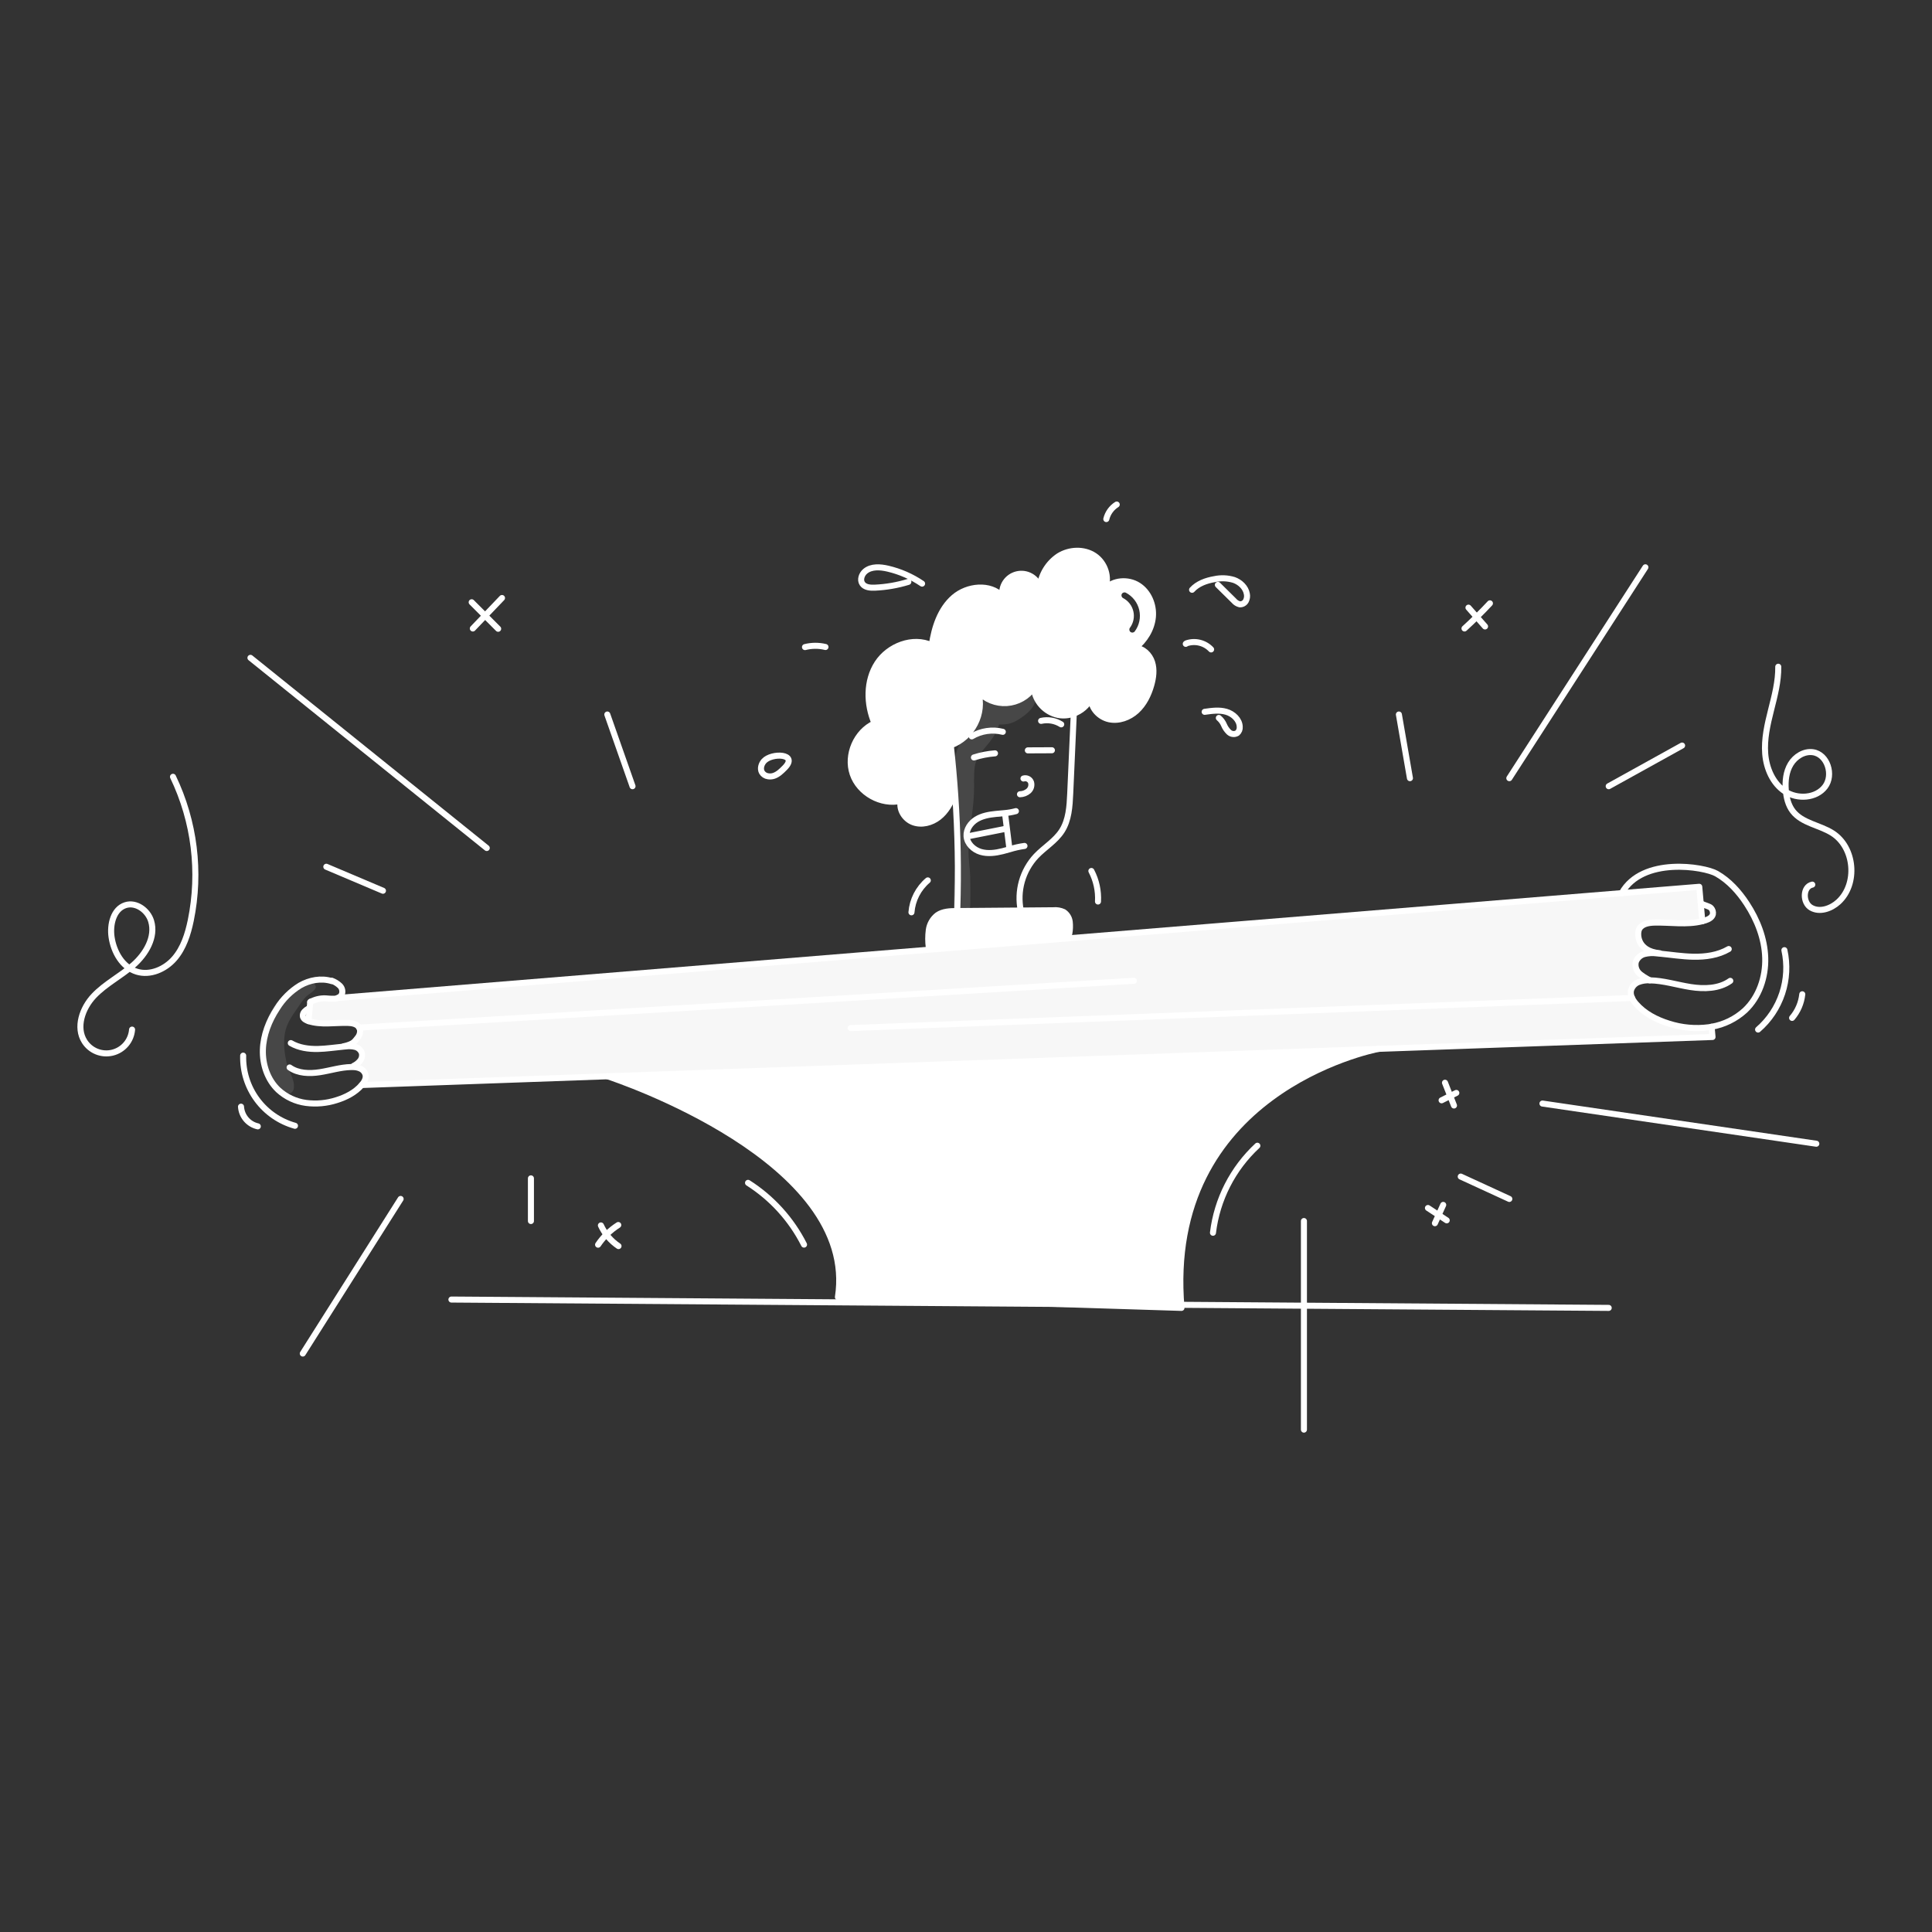 <svg width="960" height="960" viewBox="0 0 960 960" fill="none" xmlns="http://www.w3.org/2000/svg">
<rect x="0" y="0" width="960" height="960" fill="#333333" stroke="none"/>
<g clip-path="url(#clip0_385_965)">
<path fill-rule="evenodd" clip-rule="evenodd" d="M472.45 370.466L472.408 370.342C483.084 366.507 489.354 354.505 486.036 343.622C487.83 345.587 490.044 347.122 492.514 348.113C494.984 349.104 497.646 349.524 500.301 349.342C502.956 349.161 505.536 348.383 507.849 347.066C510.161 345.749 512.146 343.927 513.657 341.736C513.99 344.995 515.351 348.064 517.545 350.497C519.738 352.931 522.649 354.603 525.857 355.272C528.384 355.722 530.985 355.505 533.403 354.64C537.194 353.352 540.327 350.628 542.13 347.053C542.144 351.996 546.29 356.359 551.13 357.396C555.97 358.433 561.132 356.525 564.77 353.188C568.408 349.851 570.688 345.239 572.046 340.482C573.113 336.75 573.652 332.708 572.46 329.008C571.268 325.308 567.993 322.084 564.106 321.939C568.833 318.156 572.306 312.623 572.865 306.59C573.424 300.557 570.751 294.163 565.651 290.908C560.551 287.653 553.13 288.182 549.016 292.628C551.576 286.918 549.068 279.631 543.865 276.159C538.662 272.687 531.427 272.967 526.11 276.273C523.496 278.003 521.292 280.284 519.652 282.955C518.012 285.626 516.976 288.623 516.616 291.737C515.878 289.432 514.291 287.494 512.178 286.315C510.065 285.135 507.582 284.803 505.233 285.386C502.885 285.968 500.845 287.421 499.527 289.451C498.209 291.48 497.712 293.935 498.136 296.318C492 289.851 480.652 291.032 473.925 296.878C467.198 302.724 464.265 311.834 462.99 320.654C453.589 316.28 441.566 320.903 435.928 329.599C430.29 338.295 430.46 349.903 434.56 359.428C425.45 363.574 420.475 375.1 423.688 384.583C426.901 394.066 437.866 400.171 447.619 397.932C446.5 402.287 449.558 407.043 453.776 408.587C457.994 410.131 462.908 408.847 466.452 406.079C469.996 403.311 472.328 399.248 473.883 395.03L474.65 394.978C474.095 386.794 473.362 378.623 472.45 370.466ZM559.437 294.52C558.702 294.138 557.796 294.424 557.414 295.159C557.032 295.894 557.318 296.8 558.054 297.182C559.331 297.846 560.45 298.779 561.332 299.918C562.214 301.057 562.837 302.373 563.16 303.777C563.483 305.18 563.498 306.637 563.203 308.047C562.907 309.456 562.309 310.785 561.45 311.941C560.956 312.606 561.094 313.545 561.759 314.039C562.424 314.534 563.364 314.395 563.858 313.73C564.976 312.226 565.755 310.497 566.139 308.662C566.523 306.827 566.504 304.931 566.084 303.104C565.664 301.277 564.851 299.563 563.704 298.081C562.556 296.599 561.1 295.384 559.437 294.52Z" fill="#fff"/>
<path d="M587.071 649.884L416.357 644.525C426.9 576.451 306.058 536.164 301.891 534.8L685.027 521.171C681.72 521.809 577.951 542.849 587.071 649.884Z" fill="#fff"/>
<path d="M507.213 452.439C512.592 452.387 517.974 452.342 523.36 452.305C525.136 452.13 526.925 452.434 528.543 453.186C529.365 453.729 530.059 454.443 530.577 455.281C531.095 456.118 531.425 457.058 531.543 458.036C531.761 459.998 531.688 461.982 531.326 463.923L531.512 466.193L461.609 471.9L461.515 470.812C461.132 467.922 461.132 464.995 461.515 462.105C461.917 459.186 463.446 456.541 465.775 454.736C468.522 452.819 472.097 452.715 475.456 452.694H475.694C486.193 452.604 496.7 452.519 507.213 452.439Z" fill="#fff"/>
<path d="M176.49 520.201C174.981 519.836 173.417 519.755 171.878 519.962C171.505 519.993 171.122 520.024 170.749 520.062L170.738 519.896C176.024 518.735 176.304 517.243 177.558 515.833C178.812 514.423 179.413 512.233 178.458 510.599C177.39 508.733 174.903 508.319 172.747 508.267C166.228 508.112 159.501 509.418 153.303 507.386L153.852 501.219L154.152 497.913C156.489 496.602 159.144 495.967 161.822 496.078C163.294 496.242 164.776 496.309 166.258 496.278C166.813 496.224 167.357 496.091 167.875 495.884L461.609 471.901L531.517 466.19L805.856 443.782L844.35 440.641L845.107 449.182L845.863 457.753C838.204 459.712 830.016 458.24 822.046 458.437C819.227 458.51 815.983 459.049 814.583 461.485C813.34 463.63 813.163 472.554 824.683 473.642L824.663 473.849C824.175 473.798 823.688 473.756 823.201 473.715C821.188 473.447 819.142 473.555 817.169 474.036C816.184 474.286 815.274 474.772 814.519 475.453C813.764 476.134 813.187 476.988 812.837 477.943C812.628 478.823 812.621 479.739 812.816 480.622C813.012 481.505 813.405 482.333 813.966 483.043C815.044 484.483 818.216 486.287 819.812 487.116C817.875 486.995 815.934 487.292 814.122 487.987C813.221 488.344 812.416 488.908 811.773 489.633C811.13 490.359 810.667 491.226 810.422 492.164C809.922 494.564 811.322 496.942 812.93 498.797C817.148 503.637 823.077 506.705 829.213 508.602C835.635 510.679 842.44 511.299 849.133 510.416C849.589 510.353 850.045 510.27 850.491 510.188L850.947 515.266L685.047 521.166H685.037L301.891 534.801L179.724 539.144C180.958 537.734 182.024 535.91 181.652 534.075C181.462 533.357 181.107 532.694 180.613 532.139C180.12 531.585 179.503 531.154 178.812 530.883C177.821 530.473 176.763 530.251 175.692 530.23L175.713 529.63C176.964 529.04 178.066 528.176 178.937 527.101C179.365 526.557 179.664 525.924 179.813 525.249C179.962 524.574 179.957 523.873 179.797 523.201C179.533 522.468 179.093 521.812 178.516 521.289C177.94 520.766 177.244 520.392 176.49 520.201V520.201Z" fill="white" fill-opacity="0.96"/>
<path d="M506.819 394.657C508.403 394.626 509.925 394.039 511.119 392.999C511.699 392.471 512.118 391.79 512.33 391.035C512.543 390.28 512.539 389.481 512.319 388.728C512.057 387.989 511.519 387.38 510.818 387.028C510.117 386.677 509.307 386.61 508.557 386.842" stroke="#fff" stroke-width="3" stroke-linecap="round" stroke-linejoin="round"/>
<path d="M510.736 372.85C514.716 372.84 518.707 372.819 522.687 372.798" stroke="#fff" stroke-width="3" stroke-linecap="round" stroke-linejoin="round"/>
<path d="M483.944 376.374C487.338 375.286 490.848 374.601 494.402 374.332" stroke="#fff" stroke-width="3" stroke-linecap="round" stroke-linejoin="round"/>
<path d="M504.8 403.042C503.024 403.522 501.21 403.848 499.379 404.016C497.845 404.172 496.301 404.286 494.767 404.441C491.409 404.783 487.967 405.395 485.097 407.177C482.246 408.95 480.059 412.121 480.277 415.459V415.531C480.547 419.221 483.728 422.231 487.277 423.294C490.826 424.357 494.657 423.823 498.253 422.931C499.414 422.641 500.565 422.31 501.715 421.988C504.11 421.235 506.565 420.684 509.053 420.34" stroke="#fff" stroke-width="3" stroke-linecap="round" stroke-linejoin="round"/>
<path d="M501.533 421.366C501.129 418.153 500.729 414.94 500.333 411.727C500.033 409.427 499.753 407.115 499.463 404.804" stroke="#fff" stroke-width="3" stroke-linecap="round" stroke-linejoin="round"/>
<path d="M481.7 415.408C487.794 414.195 493.892 412.982 499.993 411.77" stroke="#fff" stroke-width="3" stroke-linecap="round" stroke-linejoin="round"/>
<path d="M482.856 365.9C487.501 363.14 493.049 362.328 498.289 363.641" stroke="#fff" stroke-width="3" stroke-linecap="round" stroke-linejoin="round"/>
<path d="M517.318 358.2C520.749 357.434 524.344 358.055 527.318 359.93" stroke="#fff" stroke-width="3" stroke-linecap="round" stroke-linejoin="round"/>
<path d="M507.223 452.512C507.215 452.489 507.212 452.464 507.213 452.439C506.236 447.645 506.419 442.686 507.748 437.976C509.076 433.267 511.512 428.944 514.851 425.367C518.976 421.035 524.418 417.884 527.641 412.847C531.103 407.436 531.497 400.689 531.787 394.273C532.367 381.193 532.951 368.113 533.538 355.033" stroke="#fff" stroke-width="3" stroke-linecap="round" stroke-linejoin="round"/>
<path d="M472.45 370.466C473.362 378.623 474.096 386.794 474.65 394.978C475.936 413.821 476.281 432.695 475.687 451.6" stroke="#fff" stroke-width="3" stroke-linecap="round" stroke-linejoin="round"/>
<path d="M461.515 470.816C461.132 467.926 461.132 464.999 461.515 462.109C461.917 459.19 463.446 456.545 465.775 454.74C468.522 452.823 472.097 452.719 475.456 452.698H475.694C486.193 452.605 496.699 452.519 507.213 452.439C512.592 452.387 517.974 452.342 523.36 452.305C525.136 452.13 526.925 452.434 528.543 453.186C529.365 453.729 530.059 454.443 530.577 455.281C531.095 456.118 531.425 457.058 531.543 458.036C531.761 459.998 531.688 461.982 531.326 463.923" stroke="#fff" stroke-width="3" stroke-linecap="round" stroke-linejoin="round"/>
<path d="M473.88 395.03C472.325 399.248 469.993 403.311 466.449 406.079C462.905 408.847 457.991 410.131 453.773 408.587C449.555 407.043 446.497 402.287 447.616 397.932C437.863 400.171 426.898 394.066 423.685 384.583C420.472 375.1 425.447 363.574 434.557 359.428C430.457 349.903 430.287 338.295 435.925 329.599C441.563 320.903 453.586 316.28 462.987 320.654C464.262 311.834 467.195 302.724 473.922 296.878C480.649 291.032 491.997 289.851 498.133 296.318C497.709 293.935 498.206 291.48 499.524 289.451C500.842 287.421 502.882 285.968 505.231 285.386C507.579 284.803 510.062 285.135 512.175 286.315C514.289 287.494 515.875 289.432 516.613 291.737C516.973 288.623 518.01 285.626 519.649 282.955C521.289 280.284 523.493 278.003 526.107 276.273C531.424 272.967 538.659 272.687 543.862 276.159C549.065 279.631 551.573 286.918 549.013 292.628C553.127 288.182 560.548 287.653 565.648 290.908C570.748 294.163 573.421 300.557 572.862 306.59C572.303 312.623 568.83 318.156 564.103 321.939C567.99 322.084 571.265 325.308 572.457 329.008C573.649 332.708 573.11 336.75 572.043 340.482C570.685 345.239 568.405 349.851 564.767 353.188C561.129 356.525 555.967 358.433 551.127 357.396C546.287 356.359 542.141 351.996 542.127 347.053C540.325 350.628 537.191 353.352 533.4 354.64C530.983 355.505 528.381 355.722 525.854 355.272C522.647 354.603 519.735 352.931 517.542 350.497C515.349 348.064 513.987 344.995 513.654 341.736C512.143 343.927 510.158 345.749 507.846 347.066C505.533 348.383 502.953 349.161 500.298 349.342C497.643 349.524 494.981 349.104 492.511 348.113C490.041 347.122 487.827 345.587 486.033 343.622C489.349 354.505 483.079 366.507 472.403 370.342L472.051 370.466" stroke="#fff" stroke-width="3" stroke-linecap="round" stroke-linejoin="round"/>
<path d="M153.305 507.392L153.854 501.225L154.155 497.919" stroke="#fff" stroke-width="3" stroke-linecap="round" stroke-linejoin="round"/>
<path d="M685.027 521.167L301.891 534.796L179.724 539.139" stroke="#fff" stroke-width="3" stroke-linecap="round" stroke-linejoin="round"/>
<path d="M850.486 510.191L850.942 515.269L685.037 521.167" stroke="#fff" stroke-width="3" stroke-linecap="round" stroke-linejoin="round"/>
<path d="M167.846 495.888H167.878L461.609 471.905L531.517 466.194L805.856 443.786L844.35 440.645L845.107 449.186L845.863 457.757" stroke="#fff" stroke-width="3" stroke-linecap="round" stroke-linejoin="round"/>
<path d="M301.777 534.754C301.816 534.766 301.854 534.78 301.891 534.796C306.058 536.164 426.898 576.451 416.357 644.525L587.071 649.884C577.951 542.849 681.72 521.809 685.027 521.167H685.037C685.061 521.161 685.085 521.158 685.109 521.156" stroke="#fff" stroke-width="3" stroke-linecap="round" stroke-linejoin="round"/>
<path d="M164.79 487.492C159.597 485.875 153.814 486.974 149.098 489.669C144.444 492.518 140.528 496.424 137.665 501.069C133.643 507.215 130.846 514.315 130.618 521.642C130.39 528.969 132.95 536.557 138.288 541.594C142.109 545.092 146.908 547.337 152.042 548.03C157.16 548.702 162.364 548.228 167.277 546.642C171.962 545.191 176.502 542.848 179.725 539.142C180.959 537.732 182.024 535.908 181.652 534.073C181.463 533.355 181.107 532.692 180.614 532.138C180.12 531.583 179.503 531.153 178.812 530.881C177.822 530.471 176.764 530.25 175.693 530.228C175.293 530.207 174.874 530.197 174.469 530.207C169.235 530.307 164.178 531.949 159.006 532.757C153.834 533.565 148.165 533.441 143.906 530.415" stroke="#fff" stroke-width="3" stroke-linecap="round" stroke-linejoin="round"/>
<path d="M175.713 529.625C176.964 529.035 178.067 528.171 178.937 527.096C179.365 526.552 179.665 525.919 179.814 525.244C179.963 524.569 179.957 523.869 179.797 523.196C179.533 522.464 179.093 521.807 178.517 521.284C177.94 520.761 177.244 520.388 176.49 520.196C174.981 519.831 173.417 519.75 171.878 519.957C171.505 519.988 171.122 520.019 170.749 520.057C166.489 520.451 162.249 521.145 157.969 521.228C153.315 521.321 148.517 520.658 144.495 518.305" stroke="#fff" stroke-width="3" stroke-linecap="round" stroke-linejoin="round"/>
<path d="M170.738 519.9C176.024 518.739 176.304 517.247 177.558 515.837C178.812 514.427 179.413 512.237 178.458 510.603C177.39 508.737 174.903 508.323 172.747 508.271C166.228 508.116 159.501 509.422 153.303 507.39C152.111 507.007 150.803 506.333 150.515 505.11C150.437 504.688 150.46 504.253 150.58 503.841C150.701 503.428 150.916 503.05 151.209 502.736C151.792 502.108 152.471 501.576 153.22 501.161" stroke="#fff" stroke-width="3" stroke-linecap="round" stroke-linejoin="round"/>
<path d="M164.944 487.337C166.402 487.892 167.736 488.726 168.873 489.793C169.432 490.334 169.823 491.024 170 491.781C170.178 492.538 170.134 493.33 169.873 494.063C169.46 494.901 168.746 495.552 167.873 495.887C167.356 496.095 166.811 496.227 166.256 496.281C164.775 496.312 163.293 496.246 161.82 496.081C159.143 495.971 156.488 496.606 154.15 497.916C154.285 497.802 154.419 497.698 154.55 497.584" stroke="#fff" stroke-width="3" stroke-linecap="round" stroke-linejoin="round"/>
<path d="M805.856 443.785C816.065 425.523 846.807 430.591 852.974 434.115C859.141 437.639 864.033 443.08 867.93 449.029C873.184 457.052 876.843 466.329 877.13 475.929C877.417 485.529 874.083 495.43 867.108 502.018C862.462 506.276 856.693 509.114 850.483 510.195C850.037 510.277 849.583 510.36 849.125 510.423C842.433 511.306 835.628 510.687 829.205 508.609C823.069 506.709 817.14 503.644 812.922 498.804C811.315 496.949 809.916 494.575 810.414 492.171C810.66 491.234 811.123 490.367 811.766 489.641C812.409 488.916 813.213 488.352 814.114 487.994C815.927 487.3 817.867 487.003 819.804 487.123C826.634 487.247 833.257 489.393 840.015 490.45C846.773 491.507 854.194 491.341 859.77 487.382" stroke="#fff" stroke-width="3" stroke-linecap="round" stroke-linejoin="round"/>
<path d="M819.807 487.119C818.207 486.29 815.039 484.486 813.961 483.046C813.4 482.337 813.007 481.509 812.812 480.626C812.616 479.743 812.623 478.826 812.832 477.946C813.182 476.992 813.76 476.138 814.515 475.457C815.27 474.776 816.179 474.289 817.164 474.039C819.138 473.559 821.183 473.45 823.196 473.718C823.683 473.759 824.17 473.801 824.658 473.852C830.234 474.381 835.779 475.272 841.376 475.386C847.46 475.511 853.741 474.64 858.995 471.572" stroke="#fff" stroke-width="3" stroke-linecap="round" stroke-linejoin="round"/>
<path d="M824.678 473.645C813.163 472.557 813.34 463.633 814.578 461.488C815.978 459.052 819.222 458.513 822.041 458.44C830.011 458.24 838.199 459.715 845.858 457.756C846.397 457.622 846.936 457.467 847.475 457.29C849.03 456.782 850.73 455.901 851.113 454.305C851.215 453.752 851.187 453.184 851.031 452.644C850.874 452.104 850.595 451.609 850.213 451.196C849.497 450.335 846.637 449.734 845.694 449.133" stroke="#fff" stroke-width="3" stroke-linecap="round" stroke-linejoin="round"/>
<path d="M178.464 510.608L563.412 487.341" stroke="#fff" stroke-width="3" stroke-linecap="round" stroke-linejoin="round"/>
<path d="M810.975 495.884L422.705 510.834" stroke="#fff" stroke-width="3" stroke-linecap="round" stroke-linejoin="round"/>
<path d="M241.868 421.371L124.444 326.878" stroke="#fff" stroke-width="3" stroke-linecap="round" stroke-linejoin="round"/>
<path d="M190.289 442.606L162.148 430.687" stroke="#fff" stroke-width="3" stroke-linecap="round" stroke-linejoin="round"/>
<path d="M314.298 390.665L301.772 355.035" stroke="#fff" stroke-width="3" stroke-linecap="round" stroke-linejoin="round"/>
<path d="M199.068 595.746L150.456 672.566" stroke="#fff" stroke-width="3" stroke-linecap="round" stroke-linejoin="round"/>
<path d="M263.816 585.521V606.72" stroke="#fff" stroke-width="3" stroke-linecap="round" stroke-linejoin="round"/>
<path d="M725.831 584.637L749.974 595.746" stroke="#fff" stroke-width="3" stroke-linecap="round" stroke-linejoin="round"/>
<path d="M647.914 606.72V710.374" stroke="#fff" stroke-width="3" stroke-linecap="round" stroke-linejoin="round"/>
<path d="M766.436 548.348L902.517 568.312" stroke="#fff" stroke-width="3" stroke-linecap="round" stroke-linejoin="round"/>
<path d="M799.358 390.665L835.822 370.463" stroke="#fff" stroke-width="3" stroke-linecap="round" stroke-linejoin="round"/>
<path d="M749.974 386.671L817.59 281.884" stroke="#fff" stroke-width="3" stroke-linecap="round" stroke-linejoin="round"/>
<path d="M700.591 386.671L695.104 355.035" stroke="#fff" stroke-width="3" stroke-linecap="round" stroke-linejoin="round"/>
<path d="M224.309 645.74L799.358 649.886" stroke="#fff" stroke-width="3" stroke-linecap="round" stroke-linejoin="round"/>
<path d="M85.961 385.981C96.626 408.167 99.728 433.236 94.794 457.352C93.377 464.177 91.201 471.09 86.631 476.352C82.061 481.614 74.616 484.875 67.955 482.819C60.789 480.606 56.494 473.001 55.428 465.578C54.537 459.378 56.392 451.678 62.36 449.77C67.66 448.07 73.489 452.346 75.093 457.67C77.487 465.624 72.505 474.035 66.263 479.515C60.021 484.995 52.369 488.809 46.651 494.834C40.933 500.859 37.543 510.461 41.994 517.475C43.437 519.75 45.56 521.512 48.06 522.513C50.561 523.514 53.313 523.703 55.927 523.053C58.541 522.403 60.884 520.947 62.625 518.892C64.365 516.836 65.415 514.285 65.625 511.599" stroke="#fff" stroke-width="3" stroke-linecap="round" stroke-linejoin="round"/>
<path d="M297.184 618.479C299.822 614.568 303.236 611.242 307.214 608.706" stroke="#fff" stroke-width="3" stroke-linecap="round" stroke-linejoin="round"/>
<path d="M307.336 619.175C303.533 616.619 300.507 613.067 298.586 608.907" stroke="#fff" stroke-width="3" stroke-linecap="round" stroke-linejoin="round"/>
<path d="M389.919 381.524C388.337 383.124 386.674 384.779 384.543 385.503C383.601 385.817 382.596 385.893 381.618 385.724C380.995 385.64 380.398 385.416 379.873 385.07C379.348 384.724 378.907 384.264 378.584 383.724C377.624 381.987 378.267 379.716 379.584 378.224C383.42 373.888 396.935 374.421 389.919 381.524Z" stroke="#fff" stroke-width="3" stroke-linecap="round" stroke-linejoin="round"/>
<path d="M399.993 321.535C403.334 320.693 406.829 320.678 410.177 321.491" stroke="#fff" stroke-width="3" stroke-linecap="round" stroke-linejoin="round"/>
<path d="M451.347 289.132C445.942 290.788 440.349 291.755 434.701 292.01C432.415 292.11 429.732 291.901 428.47 289.992C427.208 288.083 428.17 285.331 429.942 283.859C432.96 281.351 437.39 281.669 441.211 282.566C447.273 283.99 453.023 286.509 458.178 290.001" stroke="#fff" stroke-width="3" stroke-linecap="round" stroke-linejoin="round"/>
<path d="M554.9 250.7C552.295 252.336 550.435 254.928 549.718 257.919" stroke="#fff" stroke-width="3" stroke-linecap="round" stroke-linejoin="round"/>
<path d="M592.338 293.063C595.138 289.979 599.299 288.5 603.399 287.786C606.632 287.077 609.994 287.215 613.159 288.186C616.259 289.298 618.985 291.87 619.552 295.114C619.802 296.31 619.622 297.556 619.045 298.632C618.748 299.162 618.309 299.597 617.776 299.889C617.244 300.181 616.641 300.317 616.035 300.282C614.875 300.014 613.837 299.368 613.084 298.445L605.159 290.625" stroke="#fff" stroke-width="3" stroke-linecap="round" stroke-linejoin="round"/>
<path d="M589.2 319.928L589.531 319.671C591.649 318.94 593.934 318.836 596.11 319.372C598.285 319.908 600.26 321.062 601.795 322.694" stroke="#fff" stroke-width="3" stroke-linecap="round" stroke-linejoin="round"/>
<path d="M598.585 353.705C602.146 353.19 605.834 352.682 609.293 353.673C612.752 354.664 615.931 357.587 616.016 361.183C616.065 361.758 615.977 362.337 615.76 362.871C615.543 363.406 615.203 363.881 614.767 364.259C614.133 364.634 613.396 364.796 612.664 364.722C611.932 364.648 611.242 364.342 610.696 363.848C609.625 362.837 608.778 361.613 608.21 360.254C607.641 358.895 606.757 357.69 605.632 356.737" stroke="#fff" stroke-width="3" stroke-linecap="round" stroke-linejoin="round"/>
<path d="M737.91 311.279L729.673 301.935" stroke="#fff" stroke-width="3" stroke-linecap="round" stroke-linejoin="round"/>
<path d="M727.7 312.281C732.084 308.298 736.294 304.136 740.332 299.794" stroke="#fff" stroke-width="3" stroke-linecap="round" stroke-linejoin="round"/>
<path d="M883.609 331.3C883.709 338.621 881.796 345.8 880.009 352.9C878.222 360 876.542 367.273 877.126 374.572C877.71 381.871 880.912 389.314 887.044 393.314C893.176 397.314 902.431 396.74 906.858 390.909C911.285 385.078 908.034 374.744 900.778 373.766C896.402 373.175 892.04 375.913 889.763 379.696C887.486 383.479 887.004 388.096 887.345 392.503C887.637 396.281 888.557 400.145 890.887 403.134C895.523 409.082 904.12 409.919 910.487 413.955C921.665 421.037 923.268 439.247 913.498 448.172C909.845 451.509 904.221 453.498 899.932 451.033C895.643 448.568 895.672 440.578 900.514 439.561" stroke="#fff" stroke-width="3" stroke-linecap="round" stroke-linejoin="round"/>
<path d="M713 607.806L717.126 598.706" stroke="#fff" stroke-width="3" stroke-linecap="round" stroke-linejoin="round"/>
<path d="M718.864 606.38L709.537 600.247" stroke="#fff" stroke-width="3" stroke-linecap="round" stroke-linejoin="round"/>
<path d="M716.321 546.73L723.637 543.072" stroke="#fff" stroke-width="3" stroke-linecap="round" stroke-linejoin="round"/>
<path d="M722.473 549.315L718.007 538.005" stroke="#fff" stroke-width="3" stroke-linecap="round" stroke-linejoin="round"/>
<path d="M873.587 511.575C879.113 506.785 883.245 500.593 885.545 493.651C887.845 486.71 888.229 479.276 886.656 472.134" stroke="#fff" stroke-width="3" stroke-linecap="round" stroke-linejoin="round"/>
<path d="M890.481 505.79C893.316 502.477 895.079 498.384 895.539 494.049" stroke="#fff" stroke-width="3" stroke-linecap="round" stroke-linejoin="round"/>
<path d="M146.573 559.394C139.012 557.283 132.373 552.706 127.71 546.391C123.046 540.076 120.626 532.385 120.833 524.537" stroke="#fff" stroke-width="3" stroke-linecap="round" stroke-linejoin="round"/>
<path d="M128.1 559.681C125.837 559.175 123.801 557.948 122.296 556.184C120.791 554.42 119.9 552.215 119.757 549.901" stroke="#fff" stroke-width="3" stroke-linecap="round" stroke-linejoin="round"/>
<path d="M452.9 453.322C453.142 450.274 453.984 447.303 455.377 444.581C456.771 441.859 458.688 439.439 461.019 437.46" stroke="#fff" stroke-width="3" stroke-linecap="round" stroke-linejoin="round"/>
<path d="M545.589 447.959C545.879 442.697 544.742 437.455 542.298 432.786" stroke="#fff" stroke-width="3" stroke-linecap="round" stroke-linejoin="round"/>
<path d="M399.519 618.432C393.167 605.893 383.556 595.295 371.695 587.752" stroke="#fff" stroke-width="3" stroke-linecap="round" stroke-linejoin="round"/>
<path d="M602.716 612.55C604.726 595.981 612.542 580.661 624.775 569.308" stroke="#fff" stroke-width="3" stroke-linecap="round" stroke-linejoin="round"/>
<path d="M234.95 312.294L249.441 297.144" stroke="#fff" stroke-width="3" stroke-linecap="round" stroke-linejoin="round"/>
<path d="M247.533 312.433L234.374 299.255" stroke="#fff" stroke-width="3" stroke-linecap="round" stroke-linejoin="round"/>
<path d="M580.527 561.969L575.383 549.889" stroke="#fff" stroke-opacity="0.96" stroke-width="3" stroke-linecap="round" stroke-linejoin="round"/>
<path d="M520.594 586.336L528.943 578.104" stroke="#fff" stroke-opacity="0.96" stroke-width="3" stroke-linecap="round" stroke-linejoin="round"/>
<path d="M493.909 556.728L486.109 548.436" stroke="#fff" stroke-opacity="0.96" stroke-width="3" stroke-linecap="round" stroke-linejoin="round"/>
<path d="M556.558 628.788L549.621 616.657" stroke="#fff" stroke-opacity="0.96" stroke-width="3" stroke-linecap="round" stroke-linejoin="round"/>
<path d="M492.977 619.609L484.688 609.854" stroke="#fff" stroke-opacity="0.96" stroke-width="3" stroke-linecap="round" stroke-linejoin="round"/>
<path d="M444.1 595.683C447.124 592.918 449.68 589.682 451.668 586.099" stroke="#fff" stroke-opacity="0.96" stroke-width="3" stroke-linecap="round" stroke-linejoin="round"/>
<path d="M421.722 563.069L413.546 554.143" stroke="#fff" stroke-opacity="0.96" stroke-width="3" stroke-linecap="round" stroke-linejoin="round"/>
<path d="M444.113 636.164L453.879 629.351" stroke="#fff" stroke-opacity="0.96" stroke-width="3" stroke-linecap="round" stroke-linejoin="round"/>
<g opacity="0.1">
<path d="M511.113 345.719C507.685 347.363 505.813 349.155 501.872 349.407C498.621 349.709 495.346 349.215 492.328 347.968C488.456 346.358 484.428 351.04 485.608 354.687C486.821 358.434 483.549 361.268 481.323 363.859C478.903 366.674 476.542 369.594 475.409 373.202C473.188 380.276 473.527 389.06 473.865 396.378C474.265 404.948 475.445 413.448 475.505 422.051C475.537 426.775 474.48 431.223 474.205 435.875C473.933 440.475 473.778 445.092 473.699 449.699C473.605 455.131 482.043 455.131 482.136 449.699C482.216 445.099 482.247 440.476 482.107 435.875C481.965 431.217 481.116 426.756 481.284 422.051C481.617 412.778 483.517 403.645 483.955 394.404C484.16 390.074 483.745 385.621 484.288 381.316C484.856 376.809 487.452 373.827 490.294 370.483C494.819 365.161 498.568 358.963 496.143 351.783L489.424 358.503C494.083 360.371 500.39 360.796 504.91 358.213C508.591 356.113 513.472 352.666 514.487 348.313C514.594 347.875 514.571 347.416 514.421 346.99C514.272 346.565 514.002 346.192 513.645 345.918C513.287 345.643 512.858 345.478 512.408 345.443C511.959 345.407 511.509 345.503 511.113 345.719V345.719Z" fill="#fff
"/>
</g>
<g opacity="0.1">
<path d="M155.07 488.534C152.256 488.189 149.67 489.888 147.159 491.034C144.725 492.05 142.458 493.425 140.431 495.112C136.031 499.058 133.06 504.948 131.278 510.498C129.295 516.424 129.041 522.793 130.548 528.858C131.853 533.818 135.441 542.783 141.027 543.734C142.945 544.061 145.669 543.242 145.986 540.919C146.636 536.148 143.371 532.643 142.373 528.013C141.347 523.258 140.714 518.187 141.584 513.339C142.398 508.803 144.833 505.111 147.451 501.445C149.016 499.255 150.487 496.597 152.568 494.823C154.104 493.513 155.488 492.999 156.648 491.284C157.511 490.008 156.32 488.684 155.07 488.533V488.534Z" fill="#fff"/>
</g>
</g>
<defs>
<clipPath id="clip0_385_965">
<rect width="884" height="463" fill="white" transform="translate(38 249)"/>
</clipPath>
</defs>
</svg>
